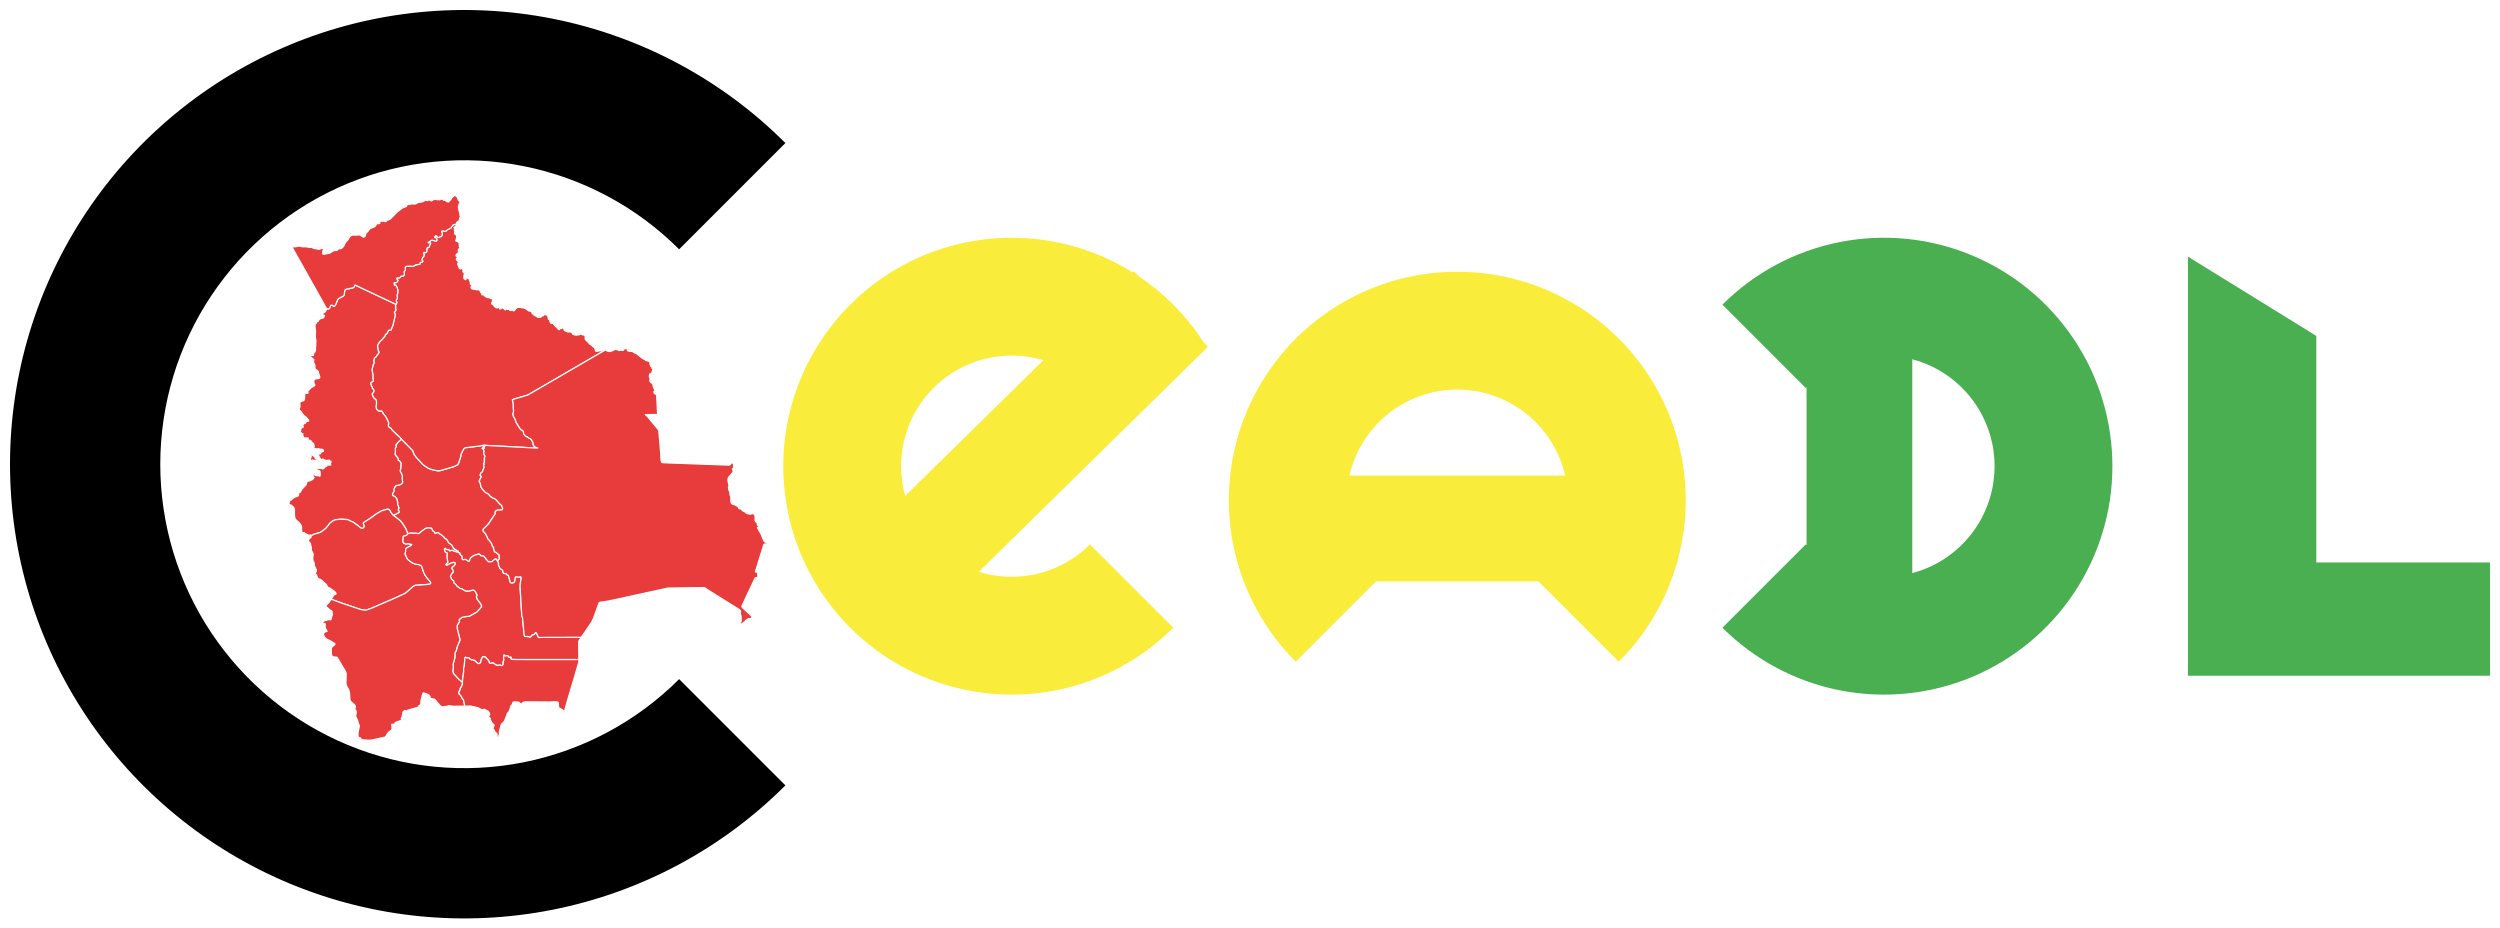 <svg width="999" height="371" viewBox="0 0 999 371" fill="none" xmlns="http://www.w3.org/2000/svg">
<g filter="url(#filter0_d_105_3493)">
<path d="M313.84 309.84C288.457 335.223 256.116 352.509 220.909 359.513C185.701 366.516 149.208 362.921 116.043 349.184C82.878 335.447 54.532 312.184 34.588 282.336C14.645 252.488 4 217.397 4 181.5C4 145.603 14.645 110.512 34.588 80.664C54.532 50.816 82.878 27.553 116.043 13.816C149.208 0.079 185.701 -3.516 220.909 3.487C256.116 10.491 288.457 27.777 313.84 53.16L271.38 95.62C254.395 78.634 232.754 67.067 209.194 62.38C185.635 57.694 161.214 60.099 139.022 69.292C116.829 78.484 97.861 94.051 84.515 114.024C71.17 133.997 64.047 157.479 64.047 181.5C64.047 205.521 71.17 229.003 84.515 248.976C97.861 268.949 116.829 284.516 139.022 293.708C161.215 302.901 185.635 305.306 209.194 300.62C232.754 295.933 254.395 284.366 271.38 267.38L313.84 309.84Z" fill="black"/>
</g>
<g filter="url(#filter1_d_105_3493)">
<path fill-rule="evenodd" clip-rule="evenodd" d="M925.593 130.23L874.292 98.544V220.761V266.027H925.593H995V220.761H925.593V130.23Z" fill="#49AF50"/>
</g>
<g clip-path="url(#clip0_105_3493)" filter="url(#filter2_d_105_3493)">
<path d="M193.855 173.968L193.759 174.334L193.567 174.372H193.125L193.49 174.7L193.586 174.892L193.567 175.162L193.355 175.046L193.125 174.969L192.914 174.989L192.703 175.162L192.971 175.374L193.202 175.624L193.375 175.932L193.471 176.279V176.472L193.375 176.683L193.355 176.78V177.357L193.432 177.685L193.72 178.108L193.797 178.359L193.72 178.609L193.605 178.898L193.547 179.206L193.682 179.534L193.547 179.88L193.567 180.169L193.605 180.458L193.567 180.785L193.221 181.228L193.202 181.421L193.567 181.44L193.279 181.922L193.24 182.076L193.279 182.21L193.432 182.403L193.471 182.576L193.432 182.807L192.952 183.944L192.914 184.04L192.837 184.483L192.683 184.637L192.319 184.887L192.184 185.061L192.05 185.292L191.935 185.561L191.896 185.831L191.954 186.062L192.088 186.197L192.338 186.312L192.395 186.466L192.338 186.582L191.781 187.526L191.704 187.892L191.512 188.219L191.493 188.411L191.57 188.566L191.8 188.854L191.896 189.008L191.935 189.163L191.973 189.471L192.319 190.799L192.53 191.185L194.008 192.802L194.392 192.995L194.738 193.13L194.891 193.207L195.045 193.322L196.043 194.381L196.274 194.574L197.195 195.113L197.618 195.248L197.771 195.325L198.29 195.749L199.634 197.289L200.344 197.886L200.517 198.117L200.651 198.541L200.786 198.792L200.863 199.119L200.767 199.427L200.651 199.735L200.114 199.793L199.941 199.735H199.807L199.461 199.831H199.307L199 199.793L198.847 199.812L198.674 199.87L198.079 200.274L197.963 200.39L197.887 200.583V200.756L197.906 201.141L197.81 201.449L195.314 205.185L194.987 205.59L193.701 206.899L193.355 207.188L193.125 207.458L193.029 207.92L193.106 208.228L193.202 208.401L193.912 209.152L194.123 209.48L194.642 210.481L194.93 211.29L195.16 211.54L195.295 211.675L195.487 211.81L195.736 212.118L195.947 212.522L196.274 212.946L196.523 213.37L196.677 214.044L196.927 214.467L197.215 214.699L197.253 214.795V214.987L197.195 215.296L197.215 215.392L197.407 215.546L197.445 215.661L197.426 215.912L197.483 216.181L197.675 216.49L197.81 216.586L198.098 216.682L198.271 216.759L198.501 216.952L198.751 217.221L198.904 217.337L199.269 217.51L199.442 217.684L199.48 217.895L199.442 218.55L199.48 218.839L199.576 219.109V219.205L199.519 219.32L199.115 219.802L198.847 220.303L198.693 220.149L198.597 220.014L198.463 219.609L198.367 219.494L198.04 219.378L197.675 219.513L196.619 220.38L196.427 220.457L196.178 220.495H195.371L195.16 220.457L195.026 220.38L194.776 220.033L194.642 219.898L194.335 219.648L194.2 219.494L193.97 219.012L193.951 218.935L193.739 218.878L193.605 218.723L193.432 218.358L193.144 218.165H192.376L192.069 218.049L191.973 217.915L191.781 217.626L191.666 217.51L191.378 217.433L191.013 217.472L189.88 217.799L189.035 218.204L188.44 218.627L188.095 218.955L187.941 219.147L187.826 219.378L187.711 219.86L187.615 220.091L187.423 220.264L187.211 220.283L187 220.206L186.29 219.706L186.002 219.571L185.733 219.552L185.119 219.667L184.85 219.629L184.639 219.378L184.6 219.032V218.589L184.543 218.184L184.37 218.03L184.197 217.953L184.024 217.799L183.871 217.607L183.775 217.452L183.679 216.894L183.506 216.836L183.333 216.894H183.179L183.122 216.721L183.083 216.413L183.026 216.258L182.968 216.201L182.815 216.162L182.277 215.854L182.123 215.681L181.951 215.604L181.72 215.546L181.624 215.527L181.144 215.007L180.472 213.813L179.896 213.351L179.647 213.216L179.359 213.004L179.128 212.773L178.955 212.291L178.763 212.002L178.399 211.54L177.842 211.194L177.554 210.963L177.439 210.674L176.459 209.826L175.519 209.287L175.231 208.863H174.904L173.848 209.133L173.714 209.075L173.618 208.671L173.503 208.517L173.349 208.401L173.176 208.363L173.003 208.209L172.773 207.843L172.562 207.438L172.485 207.111H172.159L171.813 207.034L171.275 206.976L170.642 207.015L170.219 207.111L170.027 207.188L168.76 208.093L168.415 208.363L167.512 209.114L167.339 209.21L167.186 209.229H167.013L166.207 209.095L165.266 209.133L164.651 209.056L164.383 209.017L164.037 209.037L162.962 209.249L162.079 207.13L160.888 205.262L160.082 204.222L159.794 203.953L157.221 201.969L159.256 200.871L159.429 200.737L159.544 200.583L159.506 200.371L159.41 200.217L159.275 200.063L159.179 199.889L159.103 199.716L159.41 199.1L159.179 198.214L159.064 198.06L158.949 197.848L158.872 197.675V197.463L158.911 196.943L158.68 195.749L158.584 195.498L158.488 195.287L158.277 194.978L158.047 194.728L157.874 194.458L157.144 194.17L156.914 193.939L156.837 193.63L156.875 193.303L157.01 192.956L157.087 192.822L157.355 192.456L157.413 192.263L157.432 192.109L157.375 191.801L157.413 191.454L157.528 191.165L157.816 190.607L158.143 190.145L158.507 189.971L159.448 189.837L159.832 189.721L160.235 189.49L160.6 189.201L160.811 188.874L160.869 188.604L160.85 188.334L160.735 187.564V187.352L160.754 186.101L160.6 185.638L160.139 184.791L159.947 184.348L159.928 183.944L160.139 183.116L160.216 181.074L160.12 180.843L159.794 180.4L159.659 180.188L159.602 180.131L159.103 179.957L159.083 179.842L159.122 179.591L159.083 179.225L158.911 178.956L158.45 178.455L158.2 178.031L157.931 177.666L157.874 177.531L157.855 177.377L158.008 176.163V175.759L157.951 175.374V175.181L157.989 174.989L158.104 174.777L158.239 174.623L158.315 174.449L158.354 174.199L158.335 174.084L158.143 173.93L158.104 173.872L158.584 173.352L159.141 172.62L160.447 171.503L164.863 175.971L165.035 176.279L165.266 176.992L165.458 177.473L165.535 177.646L166.437 178.84L169.01 181.633L169.355 181.902L170.891 182.942L171.679 183.327L172.907 183.732L174.559 184.078L175.346 184.117L175.845 184.078L181.317 182.48L182.834 181.748L183.045 181.459L183.275 180.997L184.139 178.34V177.839L184.197 177.608L184.677 176.549L185.426 175.239L185.906 174.912L191.896 174.18L193.432 173.852L193.663 173.968H193.855Z" fill="#E83B3B" stroke="white" stroke-width="0.5" stroke-linecap="round" stroke-linejoin="round"/>
<path d="M183.084 216.413L183.122 216.721L183.18 216.894H183.333L183.506 216.836L183.679 216.894L183.775 217.452L183.871 217.607L184.024 217.799L184.197 217.953L184.37 218.03L184.543 218.184L184.6 218.589V219.032L184.639 219.378L184.85 219.629L185.119 219.667L185.733 219.552L186.002 219.571L186.29 219.706L187 220.206L187.212 220.283L187.423 220.264L187.615 220.091L187.711 219.86L187.826 219.378L187.941 219.147L188.095 218.955L188.44 218.627L189.036 218.204L189.88 217.799L191.013 217.472L191.378 217.433L191.666 217.51L191.781 217.626L191.973 217.915L192.069 218.049L192.376 218.165H193.144L193.432 218.358L193.605 218.723L193.74 218.878L193.951 218.935L193.97 219.012L194.2 219.494L194.335 219.648L194.642 219.898L194.776 220.033L195.026 220.38L195.16 220.457L195.372 220.495H196.178L196.428 220.457L196.62 220.38L197.676 219.513L198.04 219.378L198.367 219.494L198.463 219.609L198.597 220.014L198.693 220.149L198.847 220.303L199 220.457L199.154 220.669L199.212 220.88V221.092L199.173 221.343V221.612L199.231 221.824L199.442 222.248L199.538 222.479L199.653 222.922L199.768 223.114L200.076 223.384L200.421 223.557L200.728 223.769L200.94 224.154L200.997 224.366L201.016 224.597L201.055 224.828L201.17 225.002L201.362 225.117L201.592 225.156L202.053 225.194L202.303 225.271L202.437 225.425L202.572 225.618L202.744 225.791L203.071 225.887L203.167 226.003L203.82 228.314L203.858 228.507L203.935 228.699L204.069 228.834L204.319 228.911L204.607 228.93L204.895 228.892L205.125 228.834L205.336 228.738L205.471 228.584L205.586 228.391L205.663 228.16L205.816 226.947L205.989 226.6L206.181 226.446H206.373L206.796 226.581L207.122 226.6L208.101 226.484L208.255 226.754L207.871 229.527L207.832 230.548L208.504 242.122L208.562 242.295L208.792 242.796L209.445 249.575L209.656 250.287L210.002 250.326L210.981 250.345L211.711 250.499H211.864L212.076 250.422L212.172 250.326L212.44 249.921L212.556 249.787L212.69 249.71L212.844 249.652L213.151 249.613L213.362 249.517L213.573 249.344L213.669 249.209L213.861 248.92L213.976 248.804L214.111 248.747L214.303 248.901L214.514 249.228L214.994 250.403L215.128 250.615L215.397 250.711L232.293 250.653L231.948 251.154L231.372 252.02L231.237 252.483L231.333 259.57L206.239 259.55L204.78 259.512H204.453V259.454L204.146 259.165L204.031 258.992L204.069 258.819L204.184 258.626L204.069 258.587L203.8 258.645H203.34L203.205 258.549L203.148 258.241L203.013 258.125L202.706 258.048H202.38L202.13 258.125L201.938 258.145L201.727 258.01L201.535 257.779L201.439 257.74L201.304 258.029L201.266 258.279L201.247 258.684L201.343 259.704L201.324 259.897L201.151 260.147L201.093 260.417L201.016 260.552L200.997 260.648L201.093 260.898V260.995L201.074 261.322L200.997 261.592L200.805 261.842L200.652 261.938L200.402 261.958L199.98 261.823L199.788 261.784L198.828 261.9L198.54 261.842L197.964 261.592L197.407 261.11L197.176 260.975L196.888 260.937L196.581 260.975L196.101 261.091H195.852L195.717 260.995L195.602 260.86L195.237 259.974L195.199 259.916L194.892 259.57L194.815 259.473L194.642 259.3L194.354 259.127L194.258 258.992L194.162 258.742L194.066 258.626L193.989 258.587L193.701 258.568L193.528 258.53L193.317 258.414L193.144 258.356L193.029 258.395L192.914 258.472L192.76 258.703L192.626 258.973L192.396 259.319L192.3 259.57L192.28 259.781V260.09L192.261 260.167L192.146 260.417L192.069 260.706L192.012 260.802L191.896 260.918L191.647 261.033L191.34 261.13L191.148 261.207L191.013 261.149L190.84 260.975L190.61 260.86L190.476 260.764L190.284 260.513L190.149 260.417L189.957 260.359L189.9 260.321L189.823 260.051L189.765 259.974L189.631 259.897H189.247L189.093 259.82L188.901 259.666L188.824 259.647L188.575 259.724L188.44 259.743L188.268 259.55L188.056 259.57L187.941 259.55L187.442 258.953L187.327 258.838L187.154 258.799L186.847 258.915H186.655L186.386 258.838L186.117 258.645H186.021L185.925 258.703L185.829 258.819L185.752 259.03L185.541 262.112L185.272 263.055L185.253 263.229V263.903L185.292 264.249L184.85 267.639L184.792 268.621L183.487 267.639L181.279 265.231L181.01 264.596L180.991 264.5L180.972 264.076L181.144 262.304L181.048 261.842L181.029 261.63L181.068 261.284L181.74 258.934L181.836 256.816L182.258 256.103L182.373 255.814L182.565 254.832L182.642 254.582L183.832 251.712L182.738 247.245L182.68 246.898V246.301V246.147L182.853 245.588L182.93 245.434L183.525 244.568L183.602 244.279L183.506 243.913V243.547L183.564 243.451L183.64 243.393L183.813 243.335L183.948 243.258L184.216 242.989L184.543 242.738L184.888 242.584L185.368 242.526L185.714 242.411L187.327 242.276L187.596 242.218L190.552 240.523L191.781 239.214L192.319 238.463L192.453 238.251L192.338 237.904L191.992 237.25L190.668 235.478L190.514 235.151L190.418 234.842L190.399 234.515L190.456 234.168L190.533 233.88L190.552 233.745V233.591L190.38 233.36L190.284 233.244L190.226 233.263L190.168 232.917L189.976 232.531L189.746 232.204L189.477 231.973L189.055 231.857L188.575 231.896L187.365 232.3H187L186.924 232.185L186.847 232.166L186.732 232.243L186.424 232.339L186.04 232.204L185.1 231.665L184.85 231.472L184.581 231.318L183.89 231.183L183.621 231.01L183.391 230.798L182.623 230.259L182.45 230.066L182.104 229.527L181.682 229.219L181.452 229.007L181.356 228.795L181.298 228.352L181.221 228.141L181.144 228.006L181.029 227.91L180.53 227.582L180.28 227.139L179.992 226.33L180.012 226.157L180.069 226.022L180.338 225.56L180.722 224.905L180.837 224.79L181.048 224.616L181.106 224.424L181.048 224.173L181.01 223.962L180.952 223.769L180.876 223.596L180.626 223.365L180.549 223.23L180.511 223.037L180.53 222.902L180.588 222.768L181.164 222.267L181.413 222.094L181.605 221.863L181.778 221.593L181.836 221.4L181.855 221.227L181.778 220.957L181.72 220.88L181.567 220.784L181.394 220.726H181.298L180.607 220.9L180.3 221.015L178.591 221.882L178.437 221.901L178.245 221.824L178.168 221.631L178.207 221.535L178.303 221.362L178.36 221.285L178.725 220.957L178.86 220.823L178.936 220.592L178.61 218.781L178.572 218.088L178.668 217.298V217.125L178.61 216.99L178.437 216.875L178.111 216.721L177.88 216.547L177.746 216.374L177.669 216.181V216.027L177.573 215.43L177.612 215.276L177.746 215.161L177.919 215.122L177.976 215.142L178.053 215.334L178.168 215.43L178.36 215.45L178.61 215.584L178.706 215.604L179.167 215.584L179.378 215.642L179.493 215.758L179.608 216.008L179.781 216.124L179.954 216.085L180.396 215.873L180.568 215.835L180.78 215.931L181.97 216.336L182.335 216.49L182.565 216.528L183.084 216.413Z" fill="#E83B3B" stroke="white" stroke-width="0.5" stroke-linecap="round" stroke-linejoin="round"/>
<path d="M241.989 135.779L241.97 135.799L233.58 140.69L219.698 148.759L210.924 153.843L205.509 155.442L204.76 155.789L205.125 157.329L205.144 159.216L205.221 160.064L205.202 160.526L205.144 160.834L205.048 161.065L204.972 161.47L205.144 162.24L205.26 162.51L205.759 163.299L206.335 164.936L207.986 167.517L208.14 167.671L208.293 167.786L208.677 167.921L208.888 168.056L209.08 168.325L209.176 168.537L209.253 169.327L209.368 169.558L210.098 170.328L210.271 170.444L210.444 170.482H210.636L210.789 170.579L211.269 170.983L211.442 171.079L211.941 171.31L212.056 171.387L212.191 171.522L212.364 171.734L212.556 172.139L212.882 172.562L212.959 172.716L212.997 172.89L213.016 173.294L213.055 173.544L213.132 173.852L213.285 174.064L213.688 174.526L213.842 174.642L214.034 174.719L214.591 174.873L214.898 175.008L214.86 175.066H214.533L193.855 173.968H193.663L193.432 173.852L191.896 174.18L185.906 174.912L185.426 175.239L184.677 176.549L184.197 177.608L184.14 177.839V178.34L183.276 180.997L183.045 181.459L182.834 181.748L181.317 182.48L175.845 184.078L175.346 184.117L174.559 184.078L172.908 183.732L171.679 183.327L170.892 182.942L169.356 181.902L169.01 181.633L166.437 178.84L165.535 177.646L165.458 177.473L165.266 176.992L165.036 176.279L164.863 175.971L160.447 171.503L159.813 170.848L156.664 167.863L156.338 167.266L156.088 167.054L155.762 166.9L155.551 166.785L155.378 166.611L155.263 166.419L155.205 166.246L155.186 166.072V165.918L155.301 165.225V165.032L155.263 164.801L154.264 162.76L153.842 162.124L153.458 161.681L153.247 161.489L153.112 161.258L152.824 160.661L152.652 160.449L152.479 160.314L152.287 160.276L152.095 160.295L151.73 160.333L151.519 160.314L151.346 160.256L151.212 160.179L150.981 159.987L150.751 159.852L150.52 159.563L150.309 158.966L150.271 158.619L150.252 158.369L150.309 158.022L150.386 157.695L150.444 157.079L150.424 156.405L150.348 156.058L150.213 155.789L149.464 155.095L149.157 154.672L148.735 153.651L148.658 153.516L148.792 153.227L148.888 153.112L149.138 152.881L149.253 152.746L149.388 152.418L149.407 152.11L149.311 151.802L149.119 151.494L148.773 151.147L148.716 150.993L148.696 150.685L148.677 150.589L148.485 150.377L148.274 149.78L148.178 149.472L148.14 149.164L148.197 148.856L148.389 148.702L148.888 148.47L149.1 148.259L149.157 147.989L149.138 147.719L148.984 147.18L149.042 146.198L148.869 144.946L148.85 144.754L148.658 144.022V143.752L149.08 141.846L149.196 141.595L149.349 141.384L149.484 141.133L149.541 140.806L149.311 140.382L149.33 140.074L149.522 139.419L149.656 139.092L149.868 138.88L150.117 138.726L150.309 138.514L150.616 137.994L151.269 137.147L151.404 136.877V136.55L151.135 136.126L150.866 134.663V134.085L151.096 133.546L151.788 132.506L152.018 132.236L152.556 131.812L153.842 130.291L153.9 130.137L153.957 129.829L154.034 129.675L154.149 129.559L154.437 129.424L154.572 129.309L155.186 128.173L155.455 127.922L155.762 127.864L156.031 127.903L156.242 127.826L157.01 125.977L157.874 122.26L157.912 121.837L157.836 121.509L157.586 120.816L158.008 120.238L158.2 119.911L158.22 119.641L158.085 119.391L158.066 119.198L158.047 118.197L158.085 117.889L158.2 117.6L158.431 117.253L158.565 116.945L158.508 116.676L158.392 116.406L158.335 116.079L158.45 115.732L158.661 115.385L158.815 115.019L158.776 114.634L158.661 114.23L158.68 113.883L158.93 113.151L158.988 112.477L158.911 111.669L158.68 110.879L158.354 110.282L158.124 110.012L158.028 109.916L157.778 110.032L157.682 109.993L157.548 109.723L157.471 109.319L157.528 108.992L157.797 108.934L158.085 108.972L158.373 108.876L158.623 108.722L158.815 108.51L159.007 108.144L158.93 107.913L158.738 107.74L158.565 107.47V107.162L158.776 107.027H159.084L159.352 107.066L159.66 107.047L159.852 106.854L160.044 106.584L160.255 106.373L160.524 106.296H161.061L161.33 106.199L161.541 105.891L161.56 105.506L161.445 104.716L161.541 104.428L161.925 103.985L161.983 103.677L161.925 103.272L161.944 102.887L162.117 102.56L162.463 102.425L163.903 102.328L164.978 102.444L165.381 102.309L166.226 101.789L167.32 101.674L167.8 101.539L167.877 101.211L167.916 100.884L168.78 100.672L168.952 100.364L168.856 100.152L168.684 99.998L168.568 99.806L168.626 99.421L168.76 99.17L169.336 98.438L169.452 98.15L169.432 97.88L169.317 97.283L169.356 96.917L169.548 96.859L169.836 96.936L170.085 96.956L170.469 96.647L170.546 96.108V95.53L170.719 95.049L170.872 94.837L171.103 94.991L171.352 94.856L171.544 94.567L171.736 93.913L171.928 93.547L172.063 93.219L171.948 92.969L171.775 92.931L171.448 93.065H171.295L171.18 93.008L171.084 92.892V92.796L171.583 92.622L172.236 92.103L172.6 91.968L173.196 92.064L173.868 92.295L174.424 92.314L174.636 91.871L174.559 91.563L174.367 91.274L174.117 91.062L173.829 90.986L173.676 90.851L173.791 90.543L174.002 90.254L174.194 90.119L174.367 90.215L174.597 90.427L174.77 90.658L174.847 90.831L175.039 90.909L175.461 90.812L176.133 90.543L176.498 90.273L176.652 90.003L176.671 89.695V89.291L176.594 88.944L176.479 88.597L176.517 88.347L176.882 88.232L177.208 88.289L177.554 88.424L177.9 88.463L178.245 88.289L178.552 88.001L178.86 87.789L180.223 87.115L180.338 86.98L180.434 86.653L180.684 86.306L180.972 85.998L181.183 85.824L181.452 85.728L182.277 85.593L182.316 85.728L182.392 85.824L182.028 86.518L181.797 86.73L181.413 86.806V86.922L181.605 87.211L181.644 87.307L181.548 87.538L181.528 87.635L181.586 87.943L181.644 88.078L181.701 88.135L181.74 88.309L181.644 89.098V89.349L181.912 89.638L182.181 89.811L182.412 90.042L182.488 90.504L182.469 90.774L182.354 91.39L182.124 92.122L182.2 92.334L182.815 92.507L183.103 92.7L183.352 92.95L183.468 93.181L183.564 94.567L183.602 94.644L183.775 94.856V95.049L183.717 95.203L183.352 95.492L183.103 95.877V96.166L183.18 96.436L183.237 96.763L183.122 97.052L182.527 97.533L182.277 97.803L182.22 98.207L182.431 98.458L182.7 98.65L182.834 98.862L182.738 99.112L182.527 99.228L182.373 99.421L182.392 99.806L182.604 100.095L182.93 100.345L183.218 100.499L183.352 100.614L183.295 100.807L183.026 101.134L182.93 101.327L182.911 101.481L182.93 101.616L183.468 103.002L183.89 103.465L184.428 103.311L184.812 103.522L184.984 103.657L185.08 103.869V104.023L184.965 104.312V104.524L185.042 104.736L185.119 104.793H185.215L185.407 104.87L185.752 105.102L185.848 105.236L185.484 105.371L185.445 105.506L185.503 105.91L185.484 106.064L185.33 106.315L185.311 106.469V107.047L185.407 107.278L185.618 107.509L185.906 107.721L186.098 107.778L186.232 107.624L186.309 106.854L186.367 106.642L186.482 106.507L186.693 106.45L186.751 106.604L186.693 106.97L186.924 107.181L187.212 107.297L187.442 107.451L187.596 107.971L187.807 108.337L187.884 108.51V108.664L187.864 108.992L187.884 109.146L187.96 109.492L188.037 109.646L188.402 109.801L188.517 109.955L188.536 110.166L188.46 110.32L188.248 110.629L188.229 110.917L188.325 111.187L188.517 111.38L188.748 111.495L188.997 111.553L189.65 111.592L189.976 111.649L190.303 111.784L190.648 111.823L190.994 111.707L191.186 111.784L191.474 111.842L191.743 111.957L191.858 112.189L191.935 112.516L192.108 112.824L192.607 113.363L192.492 113.594L192.568 113.768L192.741 113.845L192.933 113.787L192.972 113.671L193.029 113.228L193.087 113.132L193.356 113.113L193.413 113.209L193.49 113.479V113.614L193.375 113.806L193.356 113.902L193.413 113.999L193.586 114.191L193.74 114.345L194.124 114.576L194.872 114.904L195.064 114.942H195.468L195.564 114.962L195.832 115.173L196.159 115.347L196.197 115.231L196.504 115.289L196.754 115.52L196.812 115.636L196.831 115.828L196.812 116.194L196.735 116.541L196.447 117.176L196.485 117.465L196.581 117.523L196.927 117.639L197.08 117.735L197.215 117.87L197.388 118.216L197.522 118.39L197.733 118.601L197.964 118.813L198.271 118.948L198.636 119.006L199.269 118.871L199.519 118.948L199.672 119.449L199.807 119.487L199.96 119.449L200.152 119.352L200.325 119.16L200.479 119.102L200.805 119.064L201.074 119.16L201.304 119.295L201.746 119.776L201.919 119.834L202.072 119.68L202.303 119.333L202.552 119.603L203.493 119.641L203.82 120.104L204.127 120.065L204.626 119.872L204.818 119.949L204.972 120.084L205.144 120.2L205.413 120.219L205.605 120.046L205.797 119.757L206.335 119.083V119.006L206.604 118.967L207.084 118.813L207.314 118.775L209.56 119.102L209.599 119.141L210.463 119.603L211.116 120.142L211.384 120.277L211.73 120.315L211.922 120.335L212.095 120.354L212.268 120.431L212.421 120.546L212.536 120.72L212.575 121.028L212.632 121.201L212.748 121.298L212.901 121.355L213.016 121.413L213.055 121.606L213.112 121.702L213.708 122.145L214.053 122.241L214.245 122.318L214.706 122.684L214.898 122.761L216.012 122.742L216.184 122.703L216.242 122.588L216.396 122.453L216.722 122.203L216.799 122.183L217.048 122.203L217.125 122.145L217.202 121.952L217.26 121.875L217.701 121.683L217.74 121.663L217.932 121.683L218.239 121.837L218.719 121.952L218.872 122.183L218.988 122.761L219.045 122.857L219.16 122.954L219.199 123.031L219.084 123.223V123.416L219.141 123.474L219.487 123.782L219.66 123.974L219.736 124.148L219.775 124.494L219.909 124.822L220.082 125.053L220.274 125.188L220.447 125.265H220.6L220.735 125.226L220.869 125.149L221.004 125.091L221.08 125.188L221.138 125.342L221.964 126.42L222.002 126.536L222.079 126.613L222.424 126.651L222.54 126.69L222.616 126.767L222.636 126.902L222.712 127.171L222.924 127.402L223.192 127.595L223.5 127.749L223.519 127.422L223.692 127.345H223.96L224.248 127.287L224.46 127.171L224.613 127.036L224.805 127.017L225.112 127.19L225.266 127.325L225.362 127.46L225.42 127.595L225.458 127.98L225.516 128.057L226.879 128.654L227.858 128.635L228.184 128.693L228.396 128.847L228.837 129.347L228.876 129.598L228.933 129.617H229.202L229.471 129.79L229.605 129.848L230.335 129.925L230.546 129.906L230.719 129.752L231.045 129.867L231.295 129.81L231.525 129.694L232.12 129.54L232.274 129.521L232.447 129.559L232.869 129.848L232.888 129.482L233.042 129.521L233.407 129.964L233.56 130.021L233.695 129.983L233.791 130.002L233.829 130.233V131.331L233.887 131.601L234.04 131.832L234.367 132.082L235.077 132.852L235.288 132.968L235.308 133.026L235.538 133.411L235.634 133.469L235.98 133.642L236.248 133.815L237.016 134.566L237.17 134.682L237.477 134.855L237.592 134.971L237.65 135.086L237.976 136.165L238.168 136.338L238.514 136.396L238.821 136.319L239.148 136.222L239.455 136.165L239.762 136.28L240.069 136.107L240.415 135.972L240.818 135.876L241.932 135.779H241.989Z" fill="#E83B3B" stroke="white" stroke-width="0.5" stroke-linecap="round" stroke-linejoin="round"/>
<path d="M126.252 180.054L125.944 179.88L125.503 180.015L124.984 179.861L124.812 179.842L124.639 179.899L124.351 180.15L124.159 180.227H123.909L124.044 179.996L124.082 179.765L123.89 179.649L123.544 179.611L123.602 179.495L124.044 179.206L124.216 178.994L124.255 178.782L124.274 178.59L124.37 178.417L124.274 178.205L123.66 177.723L123.468 177.434L123.775 177.3L123.794 177.338L124.159 177.627L124.696 177.858L125.407 178.263L125.733 178.571L125.887 178.937L126.002 179.148L126.271 179.283L126.847 179.437L127.845 180.304L128.076 180.439L128.133 180.496L128.037 180.612L127.884 180.728L127.692 180.785L127.5 180.766L127.404 180.728L127.365 180.651L126.77 180.092L126.444 179.861L126.29 179.938L126.252 180.054ZM158.2 117.6L158.085 117.889L158.047 118.197L158.066 119.198L158.085 119.391L158.22 119.641L158.2 119.911L158.008 120.238L157.586 120.816L157.836 121.509L157.912 121.837L157.874 122.26L157.01 125.977L156.242 127.826L156.031 127.903L155.762 127.864L155.455 127.922L155.186 128.173L154.572 129.309L154.437 129.424L154.149 129.559L154.034 129.675L153.957 129.829L153.9 130.137L153.842 130.291L152.556 131.812L152.018 132.236L151.788 132.506L151.096 133.546L150.866 134.085V134.663L151.135 136.126L151.404 136.55V136.877L151.269 137.147L150.616 137.994L150.309 138.514L150.117 138.726L149.868 138.88L149.656 139.092L149.522 139.419L149.33 140.074L149.311 140.382L149.541 140.806L149.484 141.133L149.349 141.384L149.196 141.595L149.08 141.846L148.658 143.752V144.022L148.85 144.754L148.869 144.946L149.042 146.198L148.984 147.18L149.138 147.719L149.157 147.989L149.1 148.259L148.888 148.47L148.389 148.702L148.197 148.856L148.14 149.164L148.178 149.472L148.274 149.78L148.485 150.377L148.677 150.589L148.696 150.685L148.716 150.993L148.773 151.147L149.119 151.494L149.311 151.802L149.407 152.11L149.388 152.418L149.253 152.746L149.138 152.881L148.888 153.112L148.792 153.227L148.658 153.516L148.735 153.651L149.157 154.672L149.464 155.095L150.213 155.789L150.348 156.058L150.424 156.405L150.444 157.079L150.386 157.695L150.309 158.022L150.252 158.369L150.271 158.619L150.309 158.966L150.52 159.563L150.751 159.852L150.981 159.987L151.212 160.179L151.346 160.256L151.519 160.314L151.73 160.333L152.095 160.295L152.287 160.276L152.479 160.314L152.652 160.449L152.824 160.661L153.112 161.258L153.247 161.489L153.458 161.681L153.842 162.124L154.264 162.76L155.263 164.801L155.301 165.032V165.225L155.186 165.918V166.072L155.205 166.246L155.263 166.419L155.378 166.611L155.551 166.785L155.762 166.9L156.088 167.054L156.338 167.266L156.664 167.863L159.813 170.848L160.447 171.503L159.141 172.62L158.584 173.352L158.104 173.872L158.143 173.93L158.335 174.084L158.354 174.199L158.316 174.449L158.239 174.623L158.104 174.777L157.989 174.989L157.951 175.181V175.374L158.008 175.759V176.163L157.855 177.377L157.874 177.531L157.932 177.666L158.2 178.031L158.45 178.455L158.911 178.956L159.084 179.225L159.122 179.591L159.084 179.842L159.103 179.957L159.602 180.131L159.66 180.188L159.794 180.4L160.12 180.843L160.216 181.074L160.14 183.116L159.928 183.944L159.948 184.348L160.14 184.791L160.6 185.638L160.754 186.101L160.735 187.352V187.564L160.85 188.334L160.869 188.604L160.812 188.874L160.6 189.201L160.236 189.49L159.832 189.721L159.448 189.837L158.508 189.971L158.143 190.145L157.816 190.607L157.528 191.165L157.413 191.454L157.375 191.801L157.432 192.109L157.413 192.263L157.356 192.456L157.087 192.822L157.01 192.956L156.876 193.303L156.837 193.63L156.914 193.939L157.144 194.17L157.874 194.458L158.047 194.728L158.277 194.978L158.488 195.287L158.584 195.498L158.68 195.749L158.911 196.943L158.872 197.463V197.675L158.949 197.848L159.064 198.06L159.18 198.214L159.41 199.1L159.103 199.716L159.18 199.889L159.276 200.063L159.41 200.217L159.506 200.371L159.544 200.582L159.429 200.737L159.256 200.871L157.221 201.969L156.856 201.622L156.818 201.545L156.434 201.102L156.165 200.717L155.973 200.274L155.762 199.947L155.628 199.812L155.397 199.62L155.186 199.523L154.994 199.485H154.706L152.652 200.082L152.325 200.217L150.463 201.314L148.543 202.701L148.178 202.99L145.567 204.646L145.279 204.858L145.221 204.954L145.202 205.07L145.221 205.301L145.317 205.551L145.452 205.801L145.548 206.032L145.567 206.206V206.321L145.471 206.61L145.394 206.764L145.279 206.899L144.952 207.111L144.722 207.149L144.53 207.13L144.357 207.072L141.266 204.723L140.92 204.569L140.402 204.376L139.154 203.741L138.693 203.606L136.236 203.49L134.354 203.645L133.836 203.779L132.856 204.242L132.703 204.338L131.82 205.089L130.437 206.861L129.88 207.381L128.536 208.401L127.73 208.844L125.676 209.403L124.524 209.98L124.37 210.038L124.216 209.788H124.024L123.775 209.884L123.448 209.903L123.18 209.826L122.93 209.711L122.45 209.403L122.085 209.326L121.97 209.268L121.855 209.172L121.548 208.786L121.298 208.863L121.106 208.998H120.914L120.664 208.594L120.53 207.978L120.511 206.764L120.415 206.167L120.012 205.416L119.455 204.781L118.188 203.645L117.861 203.125L117.708 202.528L117.65 201.199L117.669 200.024L117.631 199.446L117.458 198.946L117.228 198.657L116.92 198.329L116.287 197.829L116.037 197.732L115.192 197.617L115.461 197.193L115.711 196.288L115.884 195.922L116.306 195.826L117.17 195.036L117.65 194.709L118.072 194.536L118.533 194.458L118.956 194.304L119.282 193.9L119.359 193.65L119.282 193.534L119.167 193.496L119.109 193.399L119.167 193.226L119.263 193.13L119.935 192.725L120.127 192.494L120.549 191.589L122.143 189.875L122.354 189.528L122.642 188.623L122.796 188.392L123.045 188.238L123.602 188.18L123.909 188.103L124.812 187.641L125.08 187.429L125.522 186.832L125.1 186.255L125.023 185.966L125.061 185.484L125.138 185.504L125.56 185.619L125.829 185.792L126.29 186.023L127.346 186.12L127.807 186.293L127.922 185.889L127.96 185.157L127.922 184.464L127.749 184.155L127.173 184.098L126.578 183.944L126.348 183.713L126.847 183.366L127.423 183.212L127.98 183.116L128.287 183.154L128.786 183.327L129.055 183.366L129.362 183.25L129.592 182.981L129.784 182.692L129.957 182.461L130.053 182.422L130.399 182.345L130.706 182.133L130.572 181.999L130.437 181.96L130.303 181.999L130.168 182.133L129.861 181.902V181.787L130.495 181.556L130.725 181.536L131.34 181.845L131.532 181.864L132.223 181.787L132.012 181.575L131.935 181.44L131.896 181.286L131.935 181.074L132.108 181.036L132.223 180.901L132.3 180.573L132.261 180.4L131.896 180.208L131.8 180.111L131.666 179.919L131.532 179.88L131.359 179.899L130.936 179.996H130.456L130.168 179.957L129.861 179.88L129.074 179.457L128.786 179.437L128.556 179.611L128.383 179.88L128.21 180.034L128.018 179.88L127.999 179.726L128.018 179.399L127.98 179.264L127.768 178.956L127.058 177.511L127.308 177.434L127.903 177.396L128.018 177.357L128.095 177.107L128.248 176.857L128.46 176.645L128.671 176.51L129.036 176.433L129.228 176.337L129.324 176.221L129.266 176.048L129.055 175.759L129.016 175.663L128.844 175.547L127.807 175.489L127.327 175.297L127.116 175.258L126.962 175.316L126.847 175.432L126.732 175.509L126.29 175.316L125.541 175.278L125.349 175.162V175.027L125.522 174.604L125.56 174.43L125.541 174.238L125.464 173.91L125.445 173.756L125.368 173.39L125.176 173.159L124.696 172.793L124.428 172.466L124.255 172.177L124.024 171.984L123.679 171.907L123.372 171.888L123.084 171.811L122.834 171.715L122.642 171.561L122.757 171.349L123.026 171.407L123.18 171.291V171.099L123.026 171.002L122.431 170.983L121.989 171.041L121.413 171.002L121.202 170.425L121.087 170.328L120.933 170.232V170.001L121.01 169.731L121.029 169.539L121.087 169.442L121.048 169.365L120.78 169.308L120.549 169.231L120.338 168.903L119.858 168.557L120.069 168.268L120.146 167.94L120.184 167.613L120.261 167.286L120.472 166.997L120.626 166.9L121.068 166.766L121.164 166.689L121.183 166.554L120.991 166.053L121.087 165.803L121.336 165.456L121.644 165.186L122.162 164.994L122.373 164.378L122.68 164.358L123.045 164.378L123.295 164.185L123.333 163.877L122.968 163.511L122.565 162.952L122.316 162.702L121.394 161.99L121.125 161.739L120.223 160.333L119.628 159.775L119.532 159.486L119.589 159.178L119.858 158.581L119.877 158.446L119.82 157.117L119.839 156.828L119.992 156.617L120.338 156.386L121.202 156.154L121.452 156L121.682 155.538L121.778 153.439L121.97 153.131L122.277 153.092L122.642 153.169L122.988 153.189L123.084 152.996L123.026 152.245L123.084 151.975L123.18 151.898L123.448 151.821L123.564 151.764L124.178 151.051L124.485 150.82L125.503 150.242L125.81 149.953L125.752 149.626L125.522 149.299L125.407 149.01L125.388 148.374L125.407 148.066L125.503 147.777L125.906 147.488L126.424 147.354L127.48 147.219L127.788 146.891L127.711 146.333L127.327 145.235L127.231 144.677L127.135 144.426L126.981 144.195L126.136 143.637L125.925 143.329L125.829 142.809V142.231L125.772 141.672L125.503 141.268L125.292 140.633L125.272 140.421L125.33 140.151L125.407 139.958V139.785L125.234 139.535L124.389 138.842L124.063 138.379L124.293 138.013L124.485 137.994L124.965 138.071L125.138 138.033L125.292 137.859V137.667L125.253 137.474L125.292 137.243L125.426 137.051L125.752 136.704L125.887 136.492L126.021 136.107L126.117 135.702L126.06 135.337L126.252 132.159L126.021 130.888L125.983 130.233L126.098 128.327L125.868 126.497V125.804L125.964 125.438L126.463 125.053L126.616 124.668L126.808 124.36L127.154 124.398L127.365 123.955L127.596 123.608L127.922 123.397L129.208 123.031L129.324 122.896L129.688 122.164L129.535 121.991L129.036 121.856L128.882 121.702L128.901 121.432L129.055 121.201L129.266 121.028L129.746 120.758L129.957 120.566L130.149 120.315L130.264 120.084L130.36 119.757L130.456 119.603L130.61 119.545L130.533 119.391L130.706 119.41L131.224 119.449L131.378 119.41L131.474 119.352L131.666 119.141L131.743 119.102L132.05 118.216L132.223 117.985L132.607 117.927L132.876 118.043L133.106 118.236L133.356 118.332L133.682 118.274L133.874 118.158L134.162 117.677L134.892 115.828L135.237 115.347L137.1 114.345L137.503 113.902L137.618 113.363L137.733 112.208L137.983 111.746L138.463 111.514L139.653 111.36L140.076 111.149L140.402 111.168L140.786 111.091L141.17 110.956L141.439 110.763L141.65 110.398L141.784 109.974V109.897L142.072 109.974L158.2 117.6Z" fill="#E83B3B" stroke="white" stroke-width="0.5" stroke-linecap="round" stroke-linejoin="round"/>
<path d="M157.221 201.969L159.794 203.953L160.082 204.222L160.888 205.262L162.079 207.13L162.962 209.249L162.827 209.576L162.674 209.711L162.501 209.846L162.309 209.942L161.234 210.289L161.119 210.558L161.023 212.099L161.042 212.465L161.119 212.676L161.215 212.85L161.33 212.985L161.483 213.1L162.021 213.331L162.213 213.37H162.405L162.827 213.293L163.231 213.274L163.403 213.312L163.73 213.447L163.883 213.485L164.229 213.466L164.575 213.582L164.229 213.986L163.768 214.294L163.058 214.641L162.674 214.891L162.328 215.064L162.155 215.219L162.098 215.334V215.43L162.117 215.97V216.258L162.079 216.451L161.925 217.202V217.375V217.587L161.963 217.684L162.155 217.992L162.712 219.205L162.827 219.398L162.923 219.513L163.096 219.648L164.421 220.707L164.882 220.996L166.264 221.497L167.263 221.593L168.069 221.92L168.299 222.113L168.491 222.305L168.568 222.479L169.279 224.693L169.317 224.79L169.912 225.945L170.699 227.004L171.851 228.372L172.139 228.892L172.12 229.065L172.043 229.2L171.89 229.335L171.717 229.412L171.256 229.508L169.336 229.662L166.015 229.893L165.65 230.047L164.997 230.413L163.096 232.146L161.963 233.032L161.349 233.379L158.066 234.881L153.285 236.961L148.408 239.079L146.277 239.811L145.451 239.792L144.011 239.522L136.831 237.096L132.376 235.478L132.299 235.439L133.01 234.38L133.355 233.88L133.567 233.668L134.2 233.379L134.335 233.263L134.219 232.955L133.951 232.608L133.624 232.3L131.935 231.068L131.378 230.856L130.955 230.586L130.399 229.604L130.034 229.219L128.555 227.91L128.056 227.544L127.307 227.293L127.096 227.139L126.923 226.908L126.559 226.042L126.271 225.502L126.059 225.29L125.829 225.117L126.29 224.482L126.424 224.173V223.808L126.367 223.634L125.503 221.766V221.728L125.618 221.516L125.637 221.285L125.599 221.054L125.503 220.842L125.119 220.168L124.984 219.359L125.003 218.512L125.119 217.703V217.337L125.003 216.99L124.447 216.008L124.37 215.739L124.408 214.833L124.389 214.679L124.159 213.986L124.139 213.659L124.082 213.274L123.928 213.004L123.448 212.484L123.218 211.714L123.679 211.232L124.255 210.77L124.37 210.057V210.038L124.523 209.98L125.675 209.403L127.73 208.844L128.536 208.401L129.88 207.381L130.437 206.861L131.819 205.089L132.703 204.338L132.856 204.242L133.835 203.779L134.354 203.645L136.235 203.49L138.693 203.606L139.154 203.741L140.402 204.376L140.92 204.569L141.266 204.723L144.357 207.072L144.53 207.13L144.722 207.149L144.952 207.111L145.279 206.899L145.394 206.764L145.471 206.61L145.567 206.321V206.206L145.547 206.033L145.451 205.801L145.317 205.551L145.221 205.301L145.202 205.07L145.221 204.954L145.279 204.858L145.567 204.646L148.178 202.99L148.543 202.701L150.463 201.314L152.325 200.217L152.651 200.082L154.706 199.485H154.994L155.186 199.523L155.397 199.62L155.627 199.812L155.762 199.947L155.973 200.274L156.165 200.717L156.434 201.102L156.818 201.545L156.856 201.622L157.221 201.969Z" fill="#E83B3B" stroke="white" stroke-width="0.5" stroke-linecap="round" stroke-linejoin="round"/>
<path d="M182.277 85.593L181.451 85.728L181.183 85.824L180.971 85.998L180.683 86.306L180.434 86.653L180.338 86.98L180.223 87.115L178.859 87.789L178.552 88.001L178.245 88.289L177.899 88.463L177.554 88.424L177.208 88.289L176.882 88.232L176.517 88.347L176.479 88.597L176.594 88.944L176.671 89.291V89.695L176.651 90.003L176.498 90.273L176.133 90.543L175.461 90.812L175.039 90.909L174.847 90.831L174.77 90.658L174.597 90.427L174.367 90.215L174.194 90.119L174.002 90.254L173.791 90.543L173.675 90.851L173.829 90.986L174.117 91.062L174.367 91.274L174.559 91.563L174.635 91.871L174.424 92.314L173.867 92.295L173.195 92.064L172.6 91.968L172.235 92.103L171.583 92.622L171.083 92.796V92.892L171.179 93.008L171.295 93.065H171.448L171.775 92.931L171.947 92.969L172.063 93.219L171.928 93.547L171.736 93.913L171.544 94.567L171.352 94.856L171.103 94.991L170.872 94.837L170.719 95.049L170.546 95.53V96.108L170.469 96.647L170.085 96.956L169.835 96.936L169.547 96.859L169.355 96.917L169.317 97.283L169.432 97.88L169.451 98.15L169.336 98.438L168.76 99.17L168.626 99.421L168.568 99.806L168.683 99.998L168.856 100.152L168.952 100.364L168.779 100.672L167.915 100.884L167.877 101.211L167.8 101.539L167.32 101.674L166.226 101.789L165.381 102.309L164.978 102.444L163.903 102.328L162.463 102.425L162.117 102.56L161.944 102.887L161.925 103.272L161.983 103.677L161.925 103.985L161.541 104.428L161.445 104.716L161.56 105.506L161.541 105.891L161.33 106.199L161.061 106.296H160.523L160.255 106.373L160.043 106.584L159.851 106.854L159.659 107.047L159.352 107.066L159.083 107.027H158.776L158.565 107.162V107.47L158.738 107.74L158.93 107.913L159.007 108.144L158.815 108.51L158.623 108.722L158.373 108.876L158.085 108.972L157.797 108.934L157.528 108.992L157.471 109.319L157.547 109.723L157.682 109.993L157.778 110.032L158.027 109.916L158.123 110.012L158.354 110.282L158.68 110.879L158.911 111.669L158.987 112.477L158.93 113.151L158.68 113.883L158.661 114.23L158.776 114.634L158.815 115.019L158.661 115.385L158.45 115.732L158.335 116.079L158.392 116.406L158.507 116.676L158.565 116.945L158.431 117.253L158.2 117.6L142.072 109.974L141.784 109.897V109.974L141.65 110.398L141.439 110.763L141.17 110.956L140.786 111.091L140.402 111.168L140.075 111.149L139.653 111.36L138.463 111.514L137.983 111.746L137.733 112.208L137.618 113.363L137.503 113.902L137.099 114.345L135.237 115.347L134.891 115.828L134.162 117.677L133.874 118.158L133.682 118.274L133.355 118.332L133.106 118.236L132.875 118.043L132.607 117.927L132.223 117.985L132.05 118.216L131.743 119.102L131.666 119.141L131.474 119.352L131.378 119.41L131.224 119.449L130.706 119.41L130.533 119.391L130.149 118.698L126.866 112.843L123.602 107.027L118.687 98.284L116.767 94.876L116.594 94.587L117.765 94.625L118.379 94.567L119.435 94.298L119.954 94.375L120.491 94.529L121.048 94.625L121.931 94.587L123.179 94.741L123.755 94.876L124.293 94.818L124.543 94.856L125.714 95.376H125.771L126.367 95.357L127.096 95.569L127.48 95.607L127.883 95.511L128.306 95.357L128.728 95.261L129.208 95.396L129.458 95.53L129.208 95.915L129.035 96.301L128.939 96.705L128.997 97.379L129.055 97.514L129.17 97.61H129.458L131.685 97.148L132.127 96.936L132.952 96.339L133.624 96.108L133.874 96.07H134.143L134.411 96.108L134.642 96.05L135.141 95.569L135.429 95.434L136.159 95.357L136.427 95.242L136.754 95.01L137.061 94.702L137.33 94.356L137.541 94.009L137.944 93.065L138.175 92.757L139.058 91.814L139.595 90.754L139.826 90.504L140.191 90.234L140.671 90.003L140.939 89.926L141.208 89.888L141.65 89.965L143.531 89.869L143.762 89.907L143.973 89.965L144.28 90.138L144.895 90.639L145.202 90.754L145.739 90.62L145.989 90.157L146.143 89.58L146.315 89.098L146.488 88.925L146.968 88.52L147.16 88.27L147.467 87.789L147.64 87.577L147.89 87.346L148.197 87.249L148.754 86.98L149.407 86.768L149.714 86.556L150.002 86.306L150.213 85.998L150.29 85.824V85.69L150.328 85.574L150.501 85.42L150.635 85.381L151.346 85.362L151.519 85.343L151.691 85.285L151.807 85.189L151.826 85.035L151.73 84.669L151.768 84.534L151.999 84.419L152.344 84.361L152.997 84.341L153.285 84.38L153.899 84.553H154.168L154.36 84.438L154.475 84.264L154.571 84.072L154.687 83.937L154.84 83.879H155.167L155.339 83.841L156.069 83.436L158.603 80.798L160.677 79.2L160.965 79.046L162.251 78.545L162.405 78.449L162.482 78.314L162.578 77.967L162.674 77.832L162.847 77.775L164.709 77.466L165.669 77.524L165.976 77.486L166.283 77.389L166.936 77.004L167.205 76.908L168.741 76.677L169.029 76.561L169.509 76.253L169.778 76.138L170.642 76.041L170.834 76.195L170.911 76.215L171.007 76.157L171.103 75.964L171.179 75.906L171.41 75.868L171.679 75.964L172.101 76.195L172.312 76.253L172.619 76.176L173.311 75.752L173.599 75.656L173.887 75.637L174.098 75.656L174.751 75.81L174.943 75.829L175.115 75.714L175.384 75.444L175.48 75.695L175.576 75.829L175.653 75.887L175.807 75.868L175.864 75.714L175.883 75.425L175.999 75.117L176.095 75.04L176.191 75.252L176.267 75.521L176.344 75.618L176.498 75.675L177.093 75.425L177.323 75.406L177.266 75.772L177.208 75.984L177.285 76.022H177.535L177.823 75.945L177.919 76.003L178.13 76.234L178.61 76.542L178.84 76.658L179.109 76.715H179.301L179.378 76.638L179.416 76.542L179.512 76.369L179.531 76.215L179.647 76.099L179.896 76.041L180.069 75.829L180.223 75.598L180.299 75.444L180.357 75.213L180.453 75.059L181.183 74.462L181.375 74.212L181.528 74.193H181.951L182.239 74.308L182.661 74.693L182.891 75.175L182.93 75.233L183.141 75.945L183.295 76.118L183.506 76.311L183.698 76.523L183.775 76.773L183.717 77.139L183.371 77.794L183.237 78.141L183.199 78.795L183.256 79.45L183.391 80.066L183.679 80.894L183.736 81.222L183.775 81.915L183.813 82.088L183.967 82.454L184.005 82.628L183.947 82.782L183.679 83.186L183.525 83.976L183.333 84.341L182.757 84.63L182.527 84.939L182.354 85.304L182.277 85.593Z" fill="#E83B3B" stroke="white" stroke-width="0.5" stroke-linecap="round" stroke-linejoin="round"/>
<path d="M183.083 216.413L182.565 216.528L182.334 216.49L181.97 216.336L180.779 215.931L180.568 215.835L180.395 215.873L179.954 216.085L179.781 216.124L179.608 216.008L179.493 215.758L179.378 215.642L179.166 215.584L178.706 215.604L178.61 215.584L178.36 215.45L178.168 215.43L178.053 215.334L177.976 215.142L177.918 215.122L177.746 215.161L177.611 215.276L177.573 215.43L177.669 216.027V216.181L177.746 216.374L177.88 216.547L178.11 216.721L178.437 216.875L178.61 216.99L178.667 217.125V217.298L178.571 218.088L178.61 218.781L178.936 220.592L178.859 220.823L178.725 220.957L178.36 221.285L178.302 221.362L178.206 221.535L178.168 221.631L178.245 221.824L178.437 221.901L178.59 221.882L180.299 221.015L180.606 220.9L181.298 220.726H181.394L181.566 220.784L181.72 220.88L181.778 220.957L181.854 221.227L181.835 221.4L181.778 221.593L181.605 221.863L181.413 222.094L181.163 222.267L180.587 222.768L180.53 222.902L180.51 223.037L180.549 223.23L180.626 223.365L180.875 223.596L180.952 223.769L181.01 223.962L181.048 224.173L181.106 224.424L181.048 224.616L180.837 224.79L180.722 224.905L180.338 225.56L180.069 226.022L180.011 226.157L179.992 226.33L180.28 227.139L180.53 227.582L181.029 227.91L181.144 228.006L181.221 228.141L181.298 228.352L181.355 228.795L181.451 229.007L181.682 229.219L182.104 229.527L182.45 230.066L182.622 230.259L183.39 230.798L183.621 231.01L183.89 231.183L184.581 231.318L184.85 231.472L185.099 231.665L186.04 232.204L186.424 232.339L186.731 232.243L186.846 232.166L186.923 232.185L187 232.3H187.365L188.574 231.896L189.054 231.857L189.477 231.973L189.746 232.204L189.976 232.531L190.168 232.917L190.226 233.263L190.283 233.244L190.379 233.36L190.552 233.591V233.745L190.533 233.88L190.456 234.168L190.398 234.515L190.418 234.842L190.514 235.151L190.667 235.478L191.992 237.25L192.338 237.904L192.453 238.251L192.318 238.463L191.781 239.214L190.552 240.524L187.595 242.218L187.326 242.276L185.714 242.411L185.368 242.526L184.888 242.584L184.542 242.738L184.216 242.989L183.947 243.258L183.813 243.335L183.64 243.393L183.563 243.451L183.506 243.547V243.913L183.602 244.279L183.525 244.568L182.93 245.434L182.853 245.588L182.68 246.147V246.301V246.898L182.738 247.245L183.832 251.712L182.642 254.582L182.565 254.832L182.373 255.814L182.258 256.103L181.835 256.816L181.739 258.934L181.067 261.284L181.029 261.63L181.048 261.842L181.144 262.304L180.971 264.076L180.99 264.5L181.01 264.596L181.278 265.231L183.486 267.639L184.792 268.621V269.16L184.734 269.526L184.466 270.258L184.254 270.643L184.043 270.874L183.986 270.932L183.89 271.201L183.851 271.702L183.813 271.837L183.563 272.107L183.467 272.376L183.314 273.166L183.486 273.243L183.678 273.435L183.851 273.686L184.024 273.84L184.139 273.975L184.389 274.36L184.792 275.149L184.984 275.419L185.157 275.592L185.33 276.112L185.733 278.134L185.771 278.173H185.483L181.298 278.231L180.472 278.134L179.378 277.98H179.243L179.09 278.134L178.974 278.192L176.786 278.442L176.306 278.288L175.845 277.961L173.829 275.554L173.483 275.361L172.043 275.111L171.966 275.015L171.774 274.186L171.294 273.666L170.603 273.32L169.278 272.877L169.01 272.973L168.261 275.766L168.107 277.364L168.03 277.614L167.934 277.807L167.838 277.788L167.646 277.826L167.512 277.903L167.397 278.038L167.282 278.211L167.224 278.365L166.84 278.674L164.766 279.271L162.923 279.79L162.866 279.867L162.789 280.099L162.693 280.118L162.443 280.041L162.136 280.002L161.963 279.945L161.79 279.925L161.579 280.022L161.214 280.33L161.022 280.676L160.907 281.061L160.715 282.333L160.6 282.718L160.408 282.968L160.35 283.122L160.446 283.604V283.777L160.274 283.912L158.507 284.47L158.085 284.682L157.758 285.029L157.624 285.26L157.413 285.395L157.163 285.452L156.818 285.433H156.549L156.683 287.031L156.645 287.397L156.472 287.667L155.301 288.611L154.821 289.169L154.034 290.517L149.061 291.615L148.485 291.73L147.39 291.807L144.952 291.653L144.453 291.48L144.338 291.364L143.992 290.825L143.915 290.845L143.301 290.71L143.147 290.459L143.07 290.016V288.707L143.589 286.165L143.57 285.818L143.09 284.875L142.955 284.027L142.821 283.661L142.226 282.525L142.13 282.198L142.11 281.851L142.379 280.792V280.464L142.226 280.041L141.784 279.405L141.726 279.232L141.784 279.059L141.976 278.77L142.034 278.616L141.976 278.25L141.803 277.845L141.515 277.48L141.208 277.268L140.44 276.517L140.056 276.17L139.922 275.977L139.845 275.727L139.672 272.935L139.346 271.625L138.366 269.815L138.251 269.237L138.328 265.116L138.098 264.365L134.834 258.876L134.584 258.626L134.238 258.549L133.566 258.568L133.355 258.549L132.645 258.106L132.376 257.413V255.217L132.491 254.832L132.722 254.486L133.797 253.542L133.816 253.234L133.355 252.849L132.933 252.675L132.203 252.194L130.59 251.423L130.245 251.154L129.899 250.788L129.573 250.326L129.342 249.806L129.285 249.286L129.458 248.862L129.822 248.573L130.706 248.246L130.091 247.129L129.899 246.57L129.918 245.916L130.014 245.434L129.957 245.261L129.438 245.145L128.958 244.857L128.92 244.529L129.189 244.24L131.109 243.643L131.589 243.605L131.819 243.643L131.992 243.682L132.126 243.663L132.261 243.489L132.338 243.335L132.472 242.757L132.491 242.43L132.818 241.64L132.856 241.409L132.837 241.294L132.779 241.198L132.702 240.966L132.683 240.466L132.664 240.35L132.549 240.119L132.395 240.004L131.915 239.811L131.646 239.599L131.147 239.079L130.398 238.482L130.283 238.27L130.322 237.962L130.533 237.635L131.186 237.038L131.454 236.73L132.299 235.439L132.376 235.478L136.83 237.096L144.011 239.522L145.451 239.792L146.277 239.811L148.408 239.079L153.285 236.961L158.066 234.881L161.349 233.379L161.963 233.032L163.096 232.146L164.997 230.413L165.65 230.047L166.014 229.893L169.336 229.662L171.256 229.508L171.717 229.412L171.89 229.335L172.043 229.2L172.12 229.065L172.139 228.892L171.851 228.372L170.699 227.004L169.912 225.945L169.317 224.79L169.278 224.693L168.568 222.479L168.491 222.305L168.299 222.113L168.069 221.92L167.262 221.593L166.264 221.497L164.882 220.996L164.421 220.707L163.096 219.648L162.923 219.513L162.827 219.398L162.712 219.205L162.155 217.992L161.963 217.684L161.925 217.587V217.375V217.202L162.078 216.451L162.117 216.258V215.97L162.098 215.43V215.334L162.155 215.219L162.328 215.064L162.674 214.891L163.058 214.641L163.768 214.294L164.229 213.986L164.574 213.582L164.229 213.466L163.883 213.485L163.73 213.447L163.403 213.312L163.23 213.274L162.827 213.293L162.405 213.37H162.213L162.021 213.331L161.483 213.1L161.33 212.985L161.214 212.85L161.118 212.676L161.042 212.465L161.022 212.099L161.118 210.558L161.234 210.289L162.309 209.942L162.501 209.846L162.674 209.711L162.827 209.576L162.962 209.249L164.037 209.037L164.382 209.017L164.651 209.056L165.266 209.133L166.206 209.095L167.013 209.229H167.186L167.339 209.21L167.512 209.114L168.414 208.363L168.76 208.093L170.027 207.188L170.219 207.111L170.642 207.015L171.275 206.976L171.813 207.034L172.158 207.111H172.485L172.562 207.438L172.773 207.843L173.003 208.209L173.176 208.363L173.349 208.401L173.502 208.517L173.618 208.671L173.714 209.075L173.848 209.133L174.904 208.863H175.23L175.518 209.287L176.459 209.826L177.438 210.674L177.554 210.963L177.842 211.194L178.398 211.54L178.763 212.002L178.955 212.291L179.128 212.773L179.358 213.004L179.646 213.216L179.896 213.351L180.472 213.813L181.144 215.007L181.624 215.527L181.72 215.546L181.95 215.604L182.123 215.681L182.277 215.854L182.814 216.162L182.968 216.201L183.026 216.258L183.083 216.413Z" fill="#E83B3B" stroke="white" stroke-width="0.5" stroke-linecap="round" stroke-linejoin="round"/>
<path d="M232.293 250.653L215.397 250.711L215.128 250.615L214.994 250.403L214.514 249.228L214.303 248.901L214.111 248.747L213.976 248.804L213.861 248.92L213.669 249.209L213.573 249.344L213.362 249.517L213.151 249.613L212.844 249.652L212.69 249.71L212.556 249.787L212.44 249.921L212.172 250.326L212.076 250.422L211.864 250.499H211.711L210.981 250.345L210.002 250.326L209.656 250.287L209.445 249.575L208.792 242.796L208.562 242.295L208.504 242.122L207.832 230.548L207.871 229.527L208.255 226.754L208.101 226.484L207.122 226.6L206.796 226.581L206.373 226.446H206.181L205.989 226.6L205.816 226.947L205.663 228.16L205.586 228.391L205.471 228.584L205.336 228.738L205.125 228.834L204.895 228.892L204.607 228.93L204.319 228.911L204.069 228.834L203.935 228.699L203.858 228.507L203.82 228.314L203.167 226.003L203.071 225.887L202.744 225.791L202.572 225.618L202.437 225.425L202.303 225.271L202.053 225.194L201.592 225.156L201.362 225.117L201.17 225.002L201.055 224.828L201.016 224.597L200.997 224.366L200.94 224.154L200.728 223.769L200.421 223.557L200.076 223.384L199.768 223.114L199.653 222.922L199.538 222.479L199.442 222.248L199.231 221.824L199.173 221.612V221.343L199.212 221.092V220.88L199.154 220.669L199 220.457L198.847 220.303L199.116 219.802L199.519 219.32L199.576 219.205V219.109L199.48 218.839L199.442 218.55L199.48 217.895L199.442 217.684L199.269 217.51L198.904 217.337L198.751 217.221L198.501 216.952L198.271 216.759L198.098 216.682L197.81 216.586L197.676 216.49L197.484 216.181L197.426 215.912L197.445 215.661L197.407 215.546L197.215 215.392L197.196 215.296L197.253 214.987V214.795L197.215 214.699L196.927 214.467L196.677 214.044L196.524 213.37L196.274 212.946L195.948 212.522L195.736 212.118L195.487 211.81L195.295 211.675L195.16 211.54L194.93 211.29L194.642 210.481L194.124 209.48L193.912 209.152L193.202 208.401L193.106 208.228L193.029 207.92L193.125 207.458L193.356 207.188L193.701 206.899L194.988 205.59L195.314 205.185L197.81 201.449L197.906 201.141L197.887 200.756V200.583L197.964 200.39L198.079 200.274L198.674 199.87L198.847 199.812L199 199.793L199.308 199.831H199.461L199.807 199.735H199.941L200.114 199.793L200.652 199.735L200.767 199.427L200.863 199.119L200.786 198.792L200.652 198.541L200.517 198.117L200.344 197.886L199.634 197.289L198.29 195.749L197.772 195.325L197.618 195.248L197.196 195.113L196.274 194.574L196.044 194.381L195.045 193.322L194.892 193.207L194.738 193.13L194.392 192.995L194.008 192.802L192.53 191.185L192.319 190.799L191.973 189.471L191.935 189.163L191.896 189.008L191.8 188.854L191.57 188.566L191.493 188.411L191.512 188.219L191.704 187.892L191.781 187.526L192.338 186.582L192.396 186.466L192.338 186.312L192.088 186.197L191.954 186.062L191.896 185.831L191.935 185.561L192.05 185.292L192.184 185.061L192.319 184.887L192.684 184.637L192.837 184.483L192.914 184.04L192.952 183.944L193.432 182.807L193.471 182.576L193.432 182.403L193.279 182.21L193.24 182.076L193.279 181.922L193.567 181.44L193.202 181.421L193.221 181.228L193.567 180.785L193.605 180.458L193.567 180.169L193.548 179.88L193.682 179.534L193.548 179.206L193.605 178.898L193.72 178.609L193.797 178.359L193.72 178.108L193.432 177.685L193.356 177.357V176.78L193.375 176.683L193.471 176.472V176.279L193.375 175.932L193.202 175.624L192.972 175.374L192.703 175.162L192.914 174.989L193.125 174.969L193.356 175.046L193.567 175.162L193.586 174.892L193.49 174.7L193.125 174.372H193.567L193.759 174.334L193.855 173.968L214.533 175.066H214.86L214.898 175.008L214.591 174.873L214.034 174.719L213.842 174.642L213.688 174.527L213.285 174.064L213.132 173.852L213.055 173.544L213.016 173.294L212.997 172.89L212.959 172.716L212.882 172.562L212.556 172.139L212.364 171.734L212.191 171.522L212.056 171.387L211.941 171.31L211.442 171.079L211.269 170.983L210.789 170.579L210.636 170.482H210.444L210.271 170.444L210.098 170.328L209.368 169.558L209.253 169.327L209.176 168.537L209.08 168.325L208.888 168.056L208.677 167.921L208.293 167.786L208.14 167.671L207.986 167.517L206.335 164.936L205.759 163.299L205.26 162.51L205.144 162.24L204.972 161.47L205.048 161.065L205.144 160.834L205.202 160.526L205.221 160.064L205.144 159.216L205.125 157.329L204.76 155.789L205.509 155.442L210.924 153.843L219.698 148.759L233.58 140.69L241.97 135.799L241.989 135.78L242.066 135.799L242.488 136.203L242.642 136.28L243.391 136.454L244.101 136.377L244.773 136.126L245.848 135.568L246.079 135.587L246.328 135.683L246.885 135.799L247.212 135.991L247.404 136.068H247.557L247.922 135.953L248.959 135.991L249.112 135.895L249.208 135.568L249.439 135.414L250.111 135.317L250.168 135.26L250.36 135.144L250.552 135.105L250.648 135.26V135.914L250.956 136.242L251.647 136.377L252.415 136.415L252.914 136.531L253.221 136.819L253.336 136.896L254.412 137.359L256.754 139.227L257.292 139.516L257.656 139.593L257.752 139.631L257.829 139.708L257.906 139.901L257.983 139.978L258.117 140.055L259.308 140.344L259.576 140.498L259.692 140.806L259.73 141.249L259.826 141.692L259.96 142.115L260.114 142.462L260.248 142.597L260.594 142.886L260.613 142.982L260.536 143.155L260.632 143.252L260.882 143.386L260.92 143.521V143.617L260.786 143.926L260.575 144.677L260.421 145.043L260.133 145.274L259.768 145.389L259.653 145.466L259.576 145.697L259.5 146.063L259.48 146.429L259.538 146.641L259.749 147.007V147.431L259.692 147.874L259.711 148.316L259.864 148.605L260.728 149.318L260.863 149.587L261.093 150.608L261.612 151.764L261.688 152.457L261.208 152.611L261.458 153.15L262.226 153.67L262.418 154.036L262.764 161.431L262.687 161.624L257.868 161.681L258.693 162.413L261.477 165.783L262.917 167.517L263.128 167.883L263.263 168.287L263.762 174.026L263.954 176.452L264.184 180.073L264.492 180.766L264.972 180.901L269.042 181.055L275.032 181.267L278.028 181.382L281.004 181.498L286.994 181.71L291.122 181.864L291.468 181.806L291.794 181.652L291.909 181.498L292.12 181.093L292.255 181.016L292.927 181.036L293.08 181.17L293.157 182.769L293.1 183L292.735 183.308L292.716 183.597L293.042 184.194L292.831 184.791L291.256 186.601L290.988 187.102L290.872 187.66L290.93 188.373L291.256 189.605L291.295 190.241L291.276 190.357L291.122 190.665L291.084 190.819L291.103 191.011L291.256 191.82L291.525 192.321L291.621 192.629L291.717 193.784L291.794 194.035L291.967 194.324L292.044 194.69L292.063 196.153L292.14 196.789L292.428 197.27L293.023 197.598L293.522 197.655L293.676 197.713L293.829 197.809L294.098 198.04L294.271 198.137L294.386 198.195L294.655 198.233L294.789 198.31L294.962 198.541L295.212 199.1L295.461 199.273L295.672 199.331L295.845 199.35L296.018 199.408L296.229 199.543L296.652 200.024L296.824 200.14L297.381 200.39L297.573 200.486L298.264 201.064L298.706 201.257L299.301 201.411L299.896 201.449L300.357 201.314L300.703 201.257L300.972 201.295L301.336 201.449L301.548 201.661L301.701 202.046L301.74 202.451L301.72 202.836L301.759 203.105L301.74 203.741L301.778 204.049L301.912 204.357L302.066 204.569L302.258 204.761L302.488 204.916L302.738 205.031L302.604 205.551L302.661 205.744L302.949 206.09L303.18 206.495L303.141 206.784L302.661 206.841L304.12 209.403L304.927 211.425L305.464 212.445L306.098 212.792H306.405L306.674 212.85L306.808 213.004L306.789 213.37L305.714 213.389L305.426 213.447L305.215 213.639L302.757 221.574L301.836 224.52L302.469 224.578L302.623 224.713L302.7 225.04L302.796 226.042L302.872 226.754L302.008 226.831L301.74 227.004L299.8 231.068L298.245 234.38L296.46 238.213L296.575 238.675L299.032 240.947L300.626 242.411L300.453 242.623L300.28 242.892L300.05 243.143L299.704 243.316L299.301 243.2L299.052 243.181L298.936 243.258L298.898 243.393L298.802 243.528L298.648 243.624L298.456 243.663L298.072 243.817L297.573 244.548L297.17 244.702L297.055 244.76L296.882 245.049L296.786 245.145L296.594 245.261L295.922 245.511L295.903 245.068L296.152 244.183L296.172 243.836L296.152 243.123L296.191 242.757L296.133 242.218L295.864 241.255L295.845 240.735L295.884 240.177L295.826 239.926L295.672 239.734L292.12 237.519L289.183 235.69L286.264 233.86L282.54 231.53L281.618 230.875L281.311 230.798L277.068 230.856L274.111 230.895L271.154 230.933L266.911 230.991L259.231 232.666L253.912 233.822L248.594 234.996L243.276 236.152L239.724 236.691L239.474 236.807L239.34 236.999L238.61 239.06L237.285 242.757L236.479 244.491L235.423 246.089L232.293 250.653Z" fill="#E83B3B" stroke="white" stroke-width="0.5" stroke-linecap="round" stroke-linejoin="round"/>
<path d="M231.333 259.57L231.256 260.687L229.701 266.06L229.125 268.043L228.587 269.834L227.281 274.206L226.59 276.517L225.745 279.636L225.381 280.503L225.246 280.445L225.208 280.33L225.189 280.176L225.112 280.022L224.92 279.81L224.248 279.328L223.518 278.962L223.288 278.731L223.173 278.423V277.884L223.057 277.691L223.115 277.537V277.383L223.019 276.728L222.961 276.574L222.731 276.517L222.059 276.382L219.717 276.517L209.848 276.459L209.253 276.574L208.984 276.709L208.254 277.364L208.081 277.287L207.429 276.709L207.121 276.555L205.662 276.459L205.24 276.536L205.009 276.632L204.952 276.69V276.786L204.798 277.171L204.741 277.499L204.683 277.634L204.568 277.768L204.337 277.845L204.261 277.922L204.107 278.192L203.877 279.155L203.377 280.407L203.262 280.599L202.955 280.773L202.84 280.888L201.669 283.969L201.285 284.528L200.478 285.298L200.248 285.722L199.576 288.283L199.557 289.516L199.422 289.843L199.057 291.153L199.077 291.364L198.789 291.23L198.731 290.44L198.539 290.19L198.654 289.785L198.597 289.323L198.385 288.938L198.04 288.784L197.867 288.649L197.464 287.744L197.31 287.609L197.157 287.551L197.061 287.455L197.022 287.205L197.041 287.012L197.118 286.685V286.511L197.195 286.319L197.31 286.165L197.425 285.992L197.464 285.741L196.581 284.875L196.369 284.547L196.273 284.162L196.216 284.066L195.928 283.873L195.832 283.758L195.851 283.584L195.966 283.257L195.947 283.064L195.736 282.872L195.409 282.641L195.198 282.352L195.352 281.947L195.563 281.697L195.678 281.466L195.659 281.196L195.525 280.85L195.39 280.638L194.968 280.118L194.814 280.022L194.507 279.945L194.161 279.771L193.854 279.54L193.528 279.482L193.393 279.444L193.259 279.463L192.971 279.598L192.837 279.617L192.203 279.463L191.109 278.847L188.152 278.154L185.771 278.173L185.733 278.134L185.329 276.112L185.157 275.592L184.984 275.419L184.792 275.149L184.389 274.36L184.139 273.975L184.024 273.84L183.851 273.686L183.678 273.435L183.486 273.243L183.313 273.166L183.467 272.376L183.563 272.107L183.813 271.837L183.851 271.702L183.889 271.201L183.985 270.932L184.043 270.874L184.254 270.643L184.465 270.258L184.734 269.526L184.792 269.16V268.621L184.849 267.639L185.291 264.249L185.253 263.903V263.229L185.272 263.055L185.541 262.112L185.752 259.03L185.829 258.819L185.925 258.703L186.021 258.645H186.117L186.385 258.838L186.654 258.915H186.846L187.153 258.799L187.326 258.838L187.441 258.953L187.941 259.55L188.056 259.57L188.267 259.55L188.44 259.743L188.574 259.724L188.824 259.647L188.901 259.666L189.093 259.82L189.246 259.897H189.63L189.765 259.974L189.822 260.051L189.899 260.321L189.957 260.359L190.149 260.417L190.283 260.513L190.475 260.764L190.609 260.86L190.84 260.975L191.013 261.149L191.147 261.207L191.339 261.13L191.646 261.033L191.896 260.918L192.011 260.802L192.069 260.706L192.145 260.417L192.261 260.167L192.28 260.09V259.781L192.299 259.57L192.395 259.319L192.625 258.973L192.76 258.703L192.913 258.472L193.029 258.395L193.144 258.356L193.317 258.414L193.528 258.53L193.701 258.568L193.989 258.587L194.065 258.626L194.161 258.742L194.257 258.992L194.353 259.127L194.641 259.3L194.814 259.473L194.891 259.57L195.198 259.916L195.237 259.974L195.601 260.86L195.717 260.995L195.851 261.091H196.101L196.581 260.975L196.888 260.937L197.176 260.975L197.406 261.11L197.963 261.592L198.539 261.842L198.827 261.9L199.787 261.784L199.979 261.823L200.401 261.958L200.651 261.938L200.805 261.842L200.997 261.592L201.073 261.322L201.093 260.995V260.898L200.997 260.648L201.016 260.552L201.093 260.417L201.15 260.147L201.323 259.897L201.342 259.704L201.246 258.684L201.265 258.279L201.304 258.029L201.438 257.74L201.534 257.779L201.726 258.01L201.937 258.145L202.129 258.125L202.379 258.048H202.705L203.013 258.125L203.147 258.241L203.205 258.549L203.339 258.645H203.8L204.069 258.587L204.184 258.626L204.069 258.819L204.03 258.992L204.145 259.165L204.453 259.454V259.512H204.779L206.238 259.55L231.333 259.57Z" fill="#E83B3B" stroke="white" stroke-width="0.5" stroke-linecap="round" stroke-linejoin="round"/>
</g>
<g filter="url(#filter3_d_105_3493)">
<path fill-rule="evenodd" clip-rule="evenodd" d="M492.798 213.674C496.32 231.382 505.014 247.647 517.781 260.414L549.889 228.305H614.77L646.878 260.414C659.644 247.647 668.339 231.382 671.861 213.674C675.383 195.966 673.575 177.612 666.666 160.932C659.757 144.251 648.057 129.995 633.045 119.964C618.033 109.933 600.384 104.58 582.329 104.58C564.275 104.58 546.626 109.933 531.614 119.964C516.602 129.995 504.902 144.251 497.993 160.932C491.083 177.612 489.276 195.966 492.798 213.674ZM625.433 186.058C624.882 183.639 624.127 181.261 623.169 178.949C619.824 170.871 614.158 163.967 606.888 159.11C599.619 154.253 591.072 151.66 582.329 151.66C573.586 151.66 565.04 154.253 557.77 159.11C550.501 163.967 544.835 170.871 541.489 178.949C540.532 181.261 539.777 183.639 539.226 186.058H625.433Z" fill="#FAEC3A"/>
</g>
<g filter="url(#filter4_d_105_3493)">
<path fill-rule="evenodd" clip-rule="evenodd" d="M735.021 92.754C717.313 96.276 701.048 104.97 688.281 117.737L721.572 151.028C721.68 150.92 721.789 150.812 721.898 150.705L721.898 213.866C721.789 213.759 721.68 213.651 721.572 213.543L688.281 246.834C701.048 259.6 717.313 268.295 735.021 271.817C752.729 275.339 771.083 273.531 787.763 266.622C804.443 259.713 818.7 248.013 828.731 233.001C838.761 217.989 844.115 200.34 844.115 182.285C844.115 164.231 838.761 146.582 828.731 131.57C818.7 116.558 804.443 104.858 787.763 97.949C771.083 91.04 752.729 89.232 735.021 92.754ZM764.146 225.017C766.046 224.514 767.917 223.883 769.746 223.125C777.824 219.78 784.727 214.114 789.585 206.844C794.442 199.575 797.035 191.028 797.035 182.285C797.035 173.543 794.442 164.996 789.585 157.727C784.727 150.457 777.824 144.791 769.746 141.446C767.917 140.688 766.046 140.057 764.146 139.554L764.146 225.017Z" fill="#49AF50"/>
</g>
<g filter="url(#filter5_d_105_3493)">
<path fill-rule="evenodd" clip-rule="evenodd" d="M419.62 272.274C438.264 269.096 455.461 260.207 468.834 246.834L435.543 213.543C429.067 220.019 420.74 224.324 411.711 225.862C404.812 227.038 397.764 226.554 391.139 224.49L482.73 134.546L480.953 132.737C474.205 122.296 465.432 113.396 455.216 106.528L453.128 104.402L452.654 104.868C448.306 102.151 443.718 99.793 438.929 97.829C421.432 90.652 402.137 89.086 383.711 93.349C365.285 97.612 348.638 107.492 336.07 121.625C323.503 135.758 315.635 153.445 313.554 172.243C311.474 191.04 315.283 210.02 324.455 226.559C333.628 243.099 347.711 256.38 364.759 264.57C381.806 272.759 400.977 275.451 419.62 272.274ZM361.71 194.178L416.947 139.933C409.62 137.742 401.822 137.483 394.322 139.218C385.4 141.282 377.338 146.067 371.252 152.911C365.167 159.754 361.357 168.319 360.349 177.422C359.723 183.075 360.197 188.761 361.71 194.178Z" fill="#FAEC3A"/>
</g>
<defs>
<filter id="filter0_d_105_3493" x="0" y="-8.39233e-05" width="317.84" height="371" filterUnits="userSpaceOnUse" color-interpolation-filters="sRGB">
<feFlood flood-opacity="0" result="BackgroundImageFix"/>
<feColorMatrix in="SourceAlpha" type="matrix" values="0 0 0 0 0 0 0 0 0 0 0 0 0 0 0 0 0 0 127 0" result="hardAlpha"/>
<feOffset dy="4"/>
<feGaussianBlur stdDeviation="2"/>
<feComposite in2="hardAlpha" operator="out"/>
<feColorMatrix type="matrix" values="0 0 0 0 0 0 0 0 0 0 0 0 0 0 0 0 0 0 0.3 0"/>
<feBlend mode="normal" in2="BackgroundImageFix" result="effect1_dropShadow_105_3493"/>
<feBlend mode="normal" in="SourceGraphic" in2="effect1_dropShadow_105_3493" result="shape"/>
</filter>
<filter id="filter1_d_105_3493" x="870.292" y="98.544" width="128.708" height="175.482" filterUnits="userSpaceOnUse" color-interpolation-filters="sRGB">
<feFlood flood-opacity="0" result="BackgroundImageFix"/>
<feColorMatrix in="SourceAlpha" type="matrix" values="0 0 0 0 0 0 0 0 0 0 0 0 0 0 0 0 0 0 127 0" result="hardAlpha"/>
<feOffset dy="4"/>
<feGaussianBlur stdDeviation="2"/>
<feComposite in2="hardAlpha" operator="out"/>
<feColorMatrix type="matrix" values="0 0 0 0 0 0 0 0 0 0 0 0 0 0 0 0 0 0 0.3 0"/>
<feBlend mode="normal" in2="BackgroundImageFix" result="effect1_dropShadow_105_3493"/>
<feBlend mode="normal" in="SourceGraphic" in2="effect1_dropShadow_105_3493" result="shape"/>
</filter>
<filter id="filter2_d_105_3493" x="111" y="74" width="200" height="226" filterUnits="userSpaceOnUse" color-interpolation-filters="sRGB">
<feFlood flood-opacity="0" result="BackgroundImageFix"/>
<feColorMatrix in="SourceAlpha" type="matrix" values="0 0 0 0 0 0 0 0 0 0 0 0 0 0 0 0 0 0 127 0" result="hardAlpha"/>
<feOffset dy="4"/>
<feGaussianBlur stdDeviation="2"/>
<feComposite in2="hardAlpha" operator="out"/>
<feColorMatrix type="matrix" values="0 0 0 0 0 0 0 0 0 0 0 0 0 0 0 0 0 0 0.3 0"/>
<feBlend mode="normal" in2="BackgroundImageFix" result="effect1_dropShadow_105_3493"/>
<feBlend mode="normal" in="SourceGraphic" in2="effect1_dropShadow_105_3493" result="shape"/>
</filter>
<filter id="filter3_d_105_3493" x="487.044" y="104.58" width="190.571" height="163.834" filterUnits="userSpaceOnUse" color-interpolation-filters="sRGB">
<feFlood flood-opacity="0" result="BackgroundImageFix"/>
<feColorMatrix in="SourceAlpha" type="matrix" values="0 0 0 0 0 0 0 0 0 0 0 0 0 0 0 0 0 0 127 0" result="hardAlpha"/>
<feOffset dy="4"/>
<feGaussianBlur stdDeviation="2"/>
<feComposite in2="hardAlpha" operator="out"/>
<feColorMatrix type="matrix" values="0 0 0 0 0 0 0 0 0 0 0 0 0 0 0 0 0 0 0.3 0"/>
<feBlend mode="normal" in2="BackgroundImageFix" result="effect1_dropShadow_105_3493"/>
<feBlend mode="normal" in="SourceGraphic" in2="effect1_dropShadow_105_3493" result="shape"/>
</filter>
<filter id="filter4_d_105_3493" x="684.281" y="91" width="163.834" height="190.571" filterUnits="userSpaceOnUse" color-interpolation-filters="sRGB">
<feFlood flood-opacity="0" result="BackgroundImageFix"/>
<feColorMatrix in="SourceAlpha" type="matrix" values="0 0 0 0 0 0 0 0 0 0 0 0 0 0 0 0 0 0 127 0" result="hardAlpha"/>
<feOffset dy="4"/>
<feGaussianBlur stdDeviation="2"/>
<feComposite in2="hardAlpha" operator="out"/>
<feColorMatrix type="matrix" values="0 0 0 0 0 0 0 0 0 0 0 0 0 0 0 0 0 0 0.3 0"/>
<feBlend mode="normal" in2="BackgroundImageFix" result="effect1_dropShadow_105_3493"/>
<feBlend mode="normal" in="SourceGraphic" in2="effect1_dropShadow_105_3493" result="shape"/>
</filter>
<filter id="filter5_d_105_3493" x="309" y="91" width="177.729" height="190.571" filterUnits="userSpaceOnUse" color-interpolation-filters="sRGB">
<feFlood flood-opacity="0" result="BackgroundImageFix"/>
<feColorMatrix in="SourceAlpha" type="matrix" values="0 0 0 0 0 0 0 0 0 0 0 0 0 0 0 0 0 0 127 0" result="hardAlpha"/>
<feOffset dy="4"/>
<feGaussianBlur stdDeviation="2"/>
<feComposite in2="hardAlpha" operator="out"/>
<feColorMatrix type="matrix" values="0 0 0 0 0 0 0 0 0 0 0 0 0 0 0 0 0 0 0.3 0"/>
<feBlend mode="normal" in2="BackgroundImageFix" result="effect1_dropShadow_105_3493"/>
<feBlend mode="normal" in="SourceGraphic" in2="effect1_dropShadow_105_3493" result="shape"/>
</filter>
<clipPath id="clip0_105_3493">
<rect width="192" height="218" fill="white" transform="translate(115 74)"/>
</clipPath>
</defs>
</svg>
